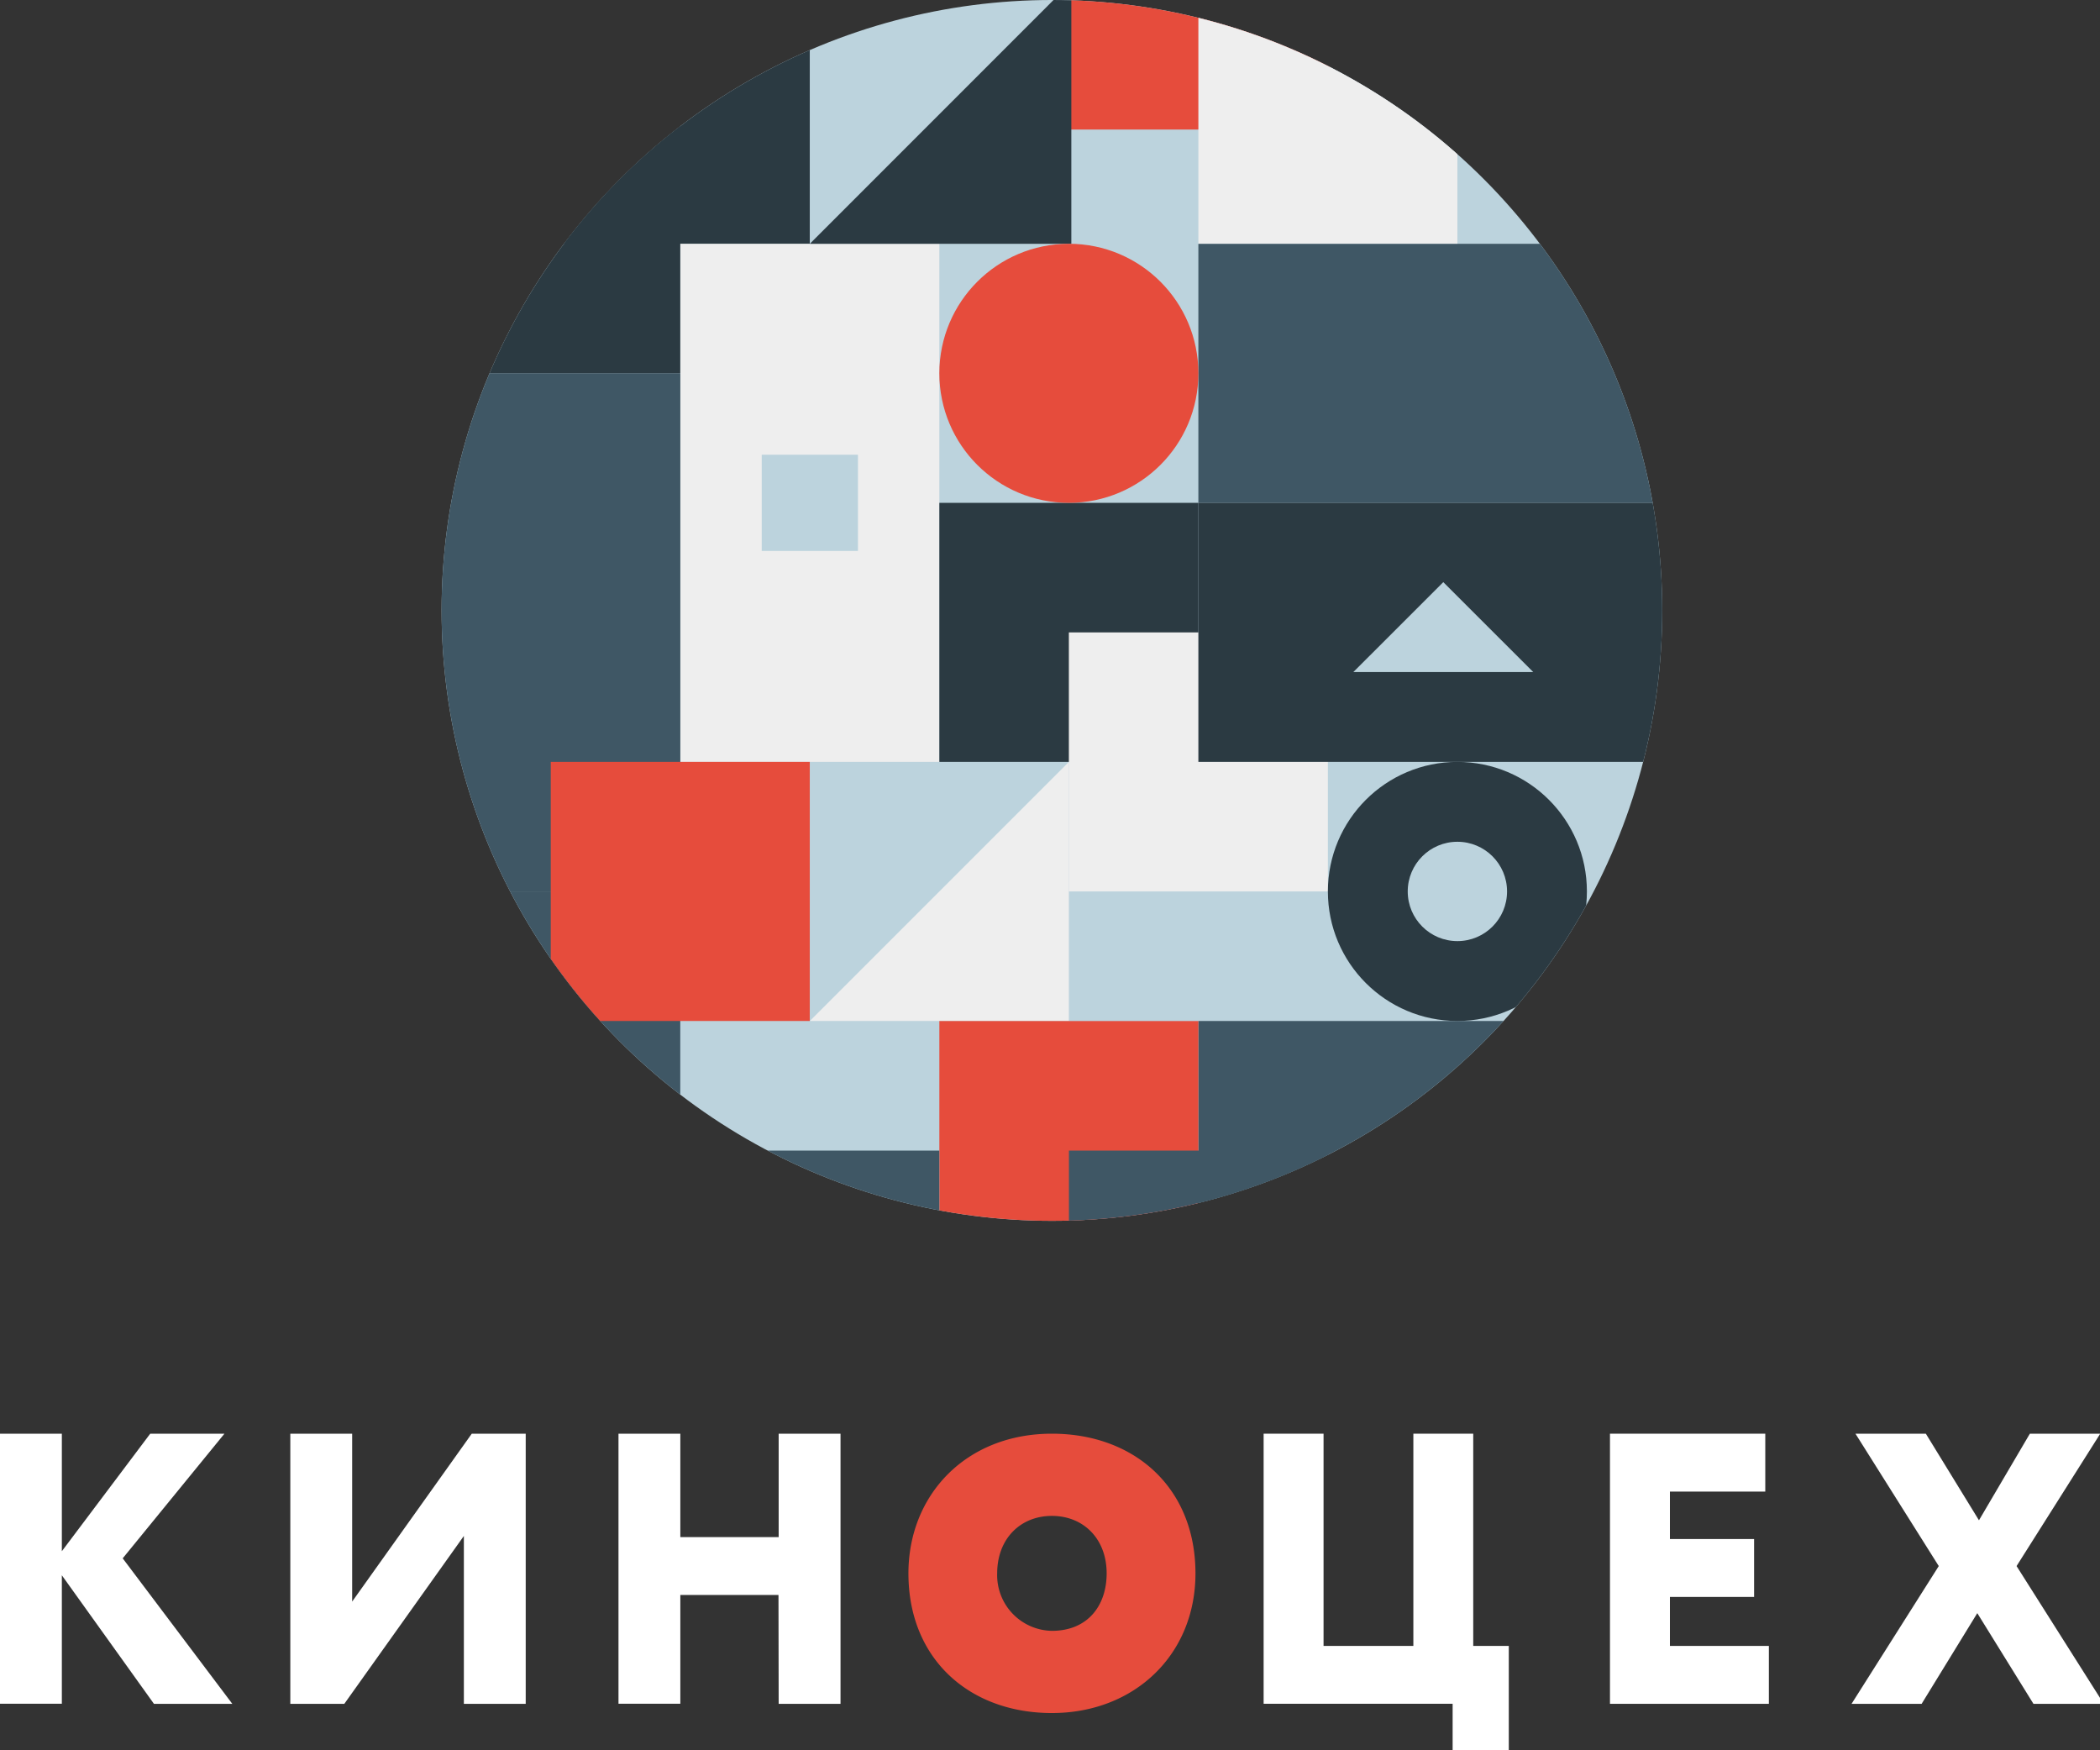 <svg id="Слой_1" data-name="Слой 1" xmlns="http://www.w3.org/2000/svg" xmlns:xlink="http://www.w3.org/1999/xlink" viewBox="0 0 339.54 282.92"><rect x="0" y="0" width="339.54" height="282.92" fill="#333333" stroke="none"/><defs><style>.cls-1{fill:none;}.cls-2{fill:#e64c3c;}.cls-3{fill:#fff;}.cls-4{fill:#bcd3dd;}.cls-5{clip-path:url(#clip-path);}.cls-6{fill:#eee;}.cls-7{fill:#3f5765;}.cls-8{fill:#2b3a42;}</style><clipPath id="clip-path"><circle class="cls-1" cx="170.08" cy="98.68" r="98.68"/></clipPath></defs><title>guide</title><path class="cls-2" d="M170.08,231.77c-13.91,0-23.2,9.92-23.2,22.58,0,13.9,9.92,22.58,23.2,22.58s23.21-9.36,23.21-22.58C193.28,240.44,183.36,231.77,170.08,231.77Zm0,31.87a9,9,0,0,1-8.85-9.29c0-5.61,3.77-9.29,8.85-9.29s8.85,3.68,8.85,9.29C178.93,259.52,175.91,263.64,170.08,263.64Z"/><path class="cls-3" d="M0,231.77H10v19l14.29-19h12L19.84,251.92l17.72,23.52H24.89L10,254.66v20.77H0Z"/><path class="cls-3" d="M46.94,275.44V231.77h10v27.14l19.34-27.14H85v43.67H75V248.3L55.67,275.44Z"/><path class="cls-3" d="M125.87,257.84H110v17.59H100V231.77h10v16.72h15.9V231.77h10v43.67h-10Z"/><path class="cls-3" d="M204.31,231.77H214v34.31h14.52V231.77h9.68v34.31h5.75v16.84h-9.08v-7.49H204.31Z"/><path class="cls-3" d="M260.31,231.77h25.11v9.36H270v7.67h13.61v9.36H270v7.92h16v9.36H260.31Z"/><path class="cls-3" d="M326.05,253.17l14.1,22.27H328.78l-9.08-14.66-9,14.66H299.37l14.1-22.27L300,231.77h11.38l8.59,14,8.23-14h11.38Z"/><circle class="cls-4" cx="170.08" cy="98.68" r="98.68"/><g class="cls-5"><polygon class="cls-6" points="110 39.41 110 81.29 110 123.17 151.88 123.17 151.88 81.29 151.88 39.41 110 39.41"/><rect class="cls-4" x="123.16" y="73.51" width="15.56" height="15.56"/><polygon class="cls-7" points="68.11 60.35 68.11 102.23 68.11 144.11 110 144.11 110 102.23 110 60.35 68.11 60.35"/><rect class="cls-8" x="68.11" y="18.47" width="41.88" height="41.88"/><rect class="cls-8" x="89.05" y="-2.48" width="41.88" height="41.88"/><rect class="cls-2" x="173.16" y="-20.94" width="41.88" height="41.88"/><rect class="cls-7" x="68.11" y="144.11" width="41.88" height="41.88"/><rect class="cls-2" x="89.05" y="123.17" width="41.88" height="41.88"/><polygon class="cls-6" points="172.82 165.05 130.94 165.05 172.82 123.17 172.82 165.05"/><polygon class="cls-8" points="173.22 39.41 130.94 39.41 173.22 -2.88 173.22 39.41"/><polygon class="cls-7" points="277.52 39.41 235.64 39.41 193.76 39.41 193.76 81.29 235.64 81.29 277.52 81.29 277.52 39.41"/><rect class="cls-8" x="151.88" y="81.29" width="41.88" height="41.88" transform="translate(275.05 -70.59) rotate(90)"/><rect class="cls-6" x="172.82" y="102.23" width="41.88" height="41.88" transform="translate(316.93 -70.59) rotate(90)"/><polygon class="cls-7" points="277.52 165.05 235.64 165.05 193.76 165.05 193.76 206.94 235.64 206.94 277.52 206.94 277.52 165.05"/><rect class="cls-2" x="151.88" y="165.05" width="41.88" height="41.88" transform="translate(358.81 13.18) rotate(90)"/><rect class="cls-7" x="110" y="186" width="41.88" height="41.88" transform="translate(337.87 76) rotate(90)"/><rect class="cls-7" x="172.82" y="185.99" width="41.88" height="41.88" transform="translate(400.7 13.18) rotate(90)"/><circle class="cls-2" cx="172.82" cy="60.35" r="20.94"/><circle class="cls-8" cx="235.64" cy="144.11" r="20.94"/><circle class="cls-4" cx="235.64" cy="144.11" r="8.03"/><rect class="cls-6" x="193.76" y="-2.48" width="41.88" height="41.88"/><polygon class="cls-8" points="235.64 81.29 193.76 81.29 193.76 123.17 235.64 123.17 277.52 123.17 277.52 81.29 235.64 81.29"/><polygon class="cls-4" points="218.82 108.64 233.36 94.11 247.9 108.64 218.82 108.64"/></g></svg>